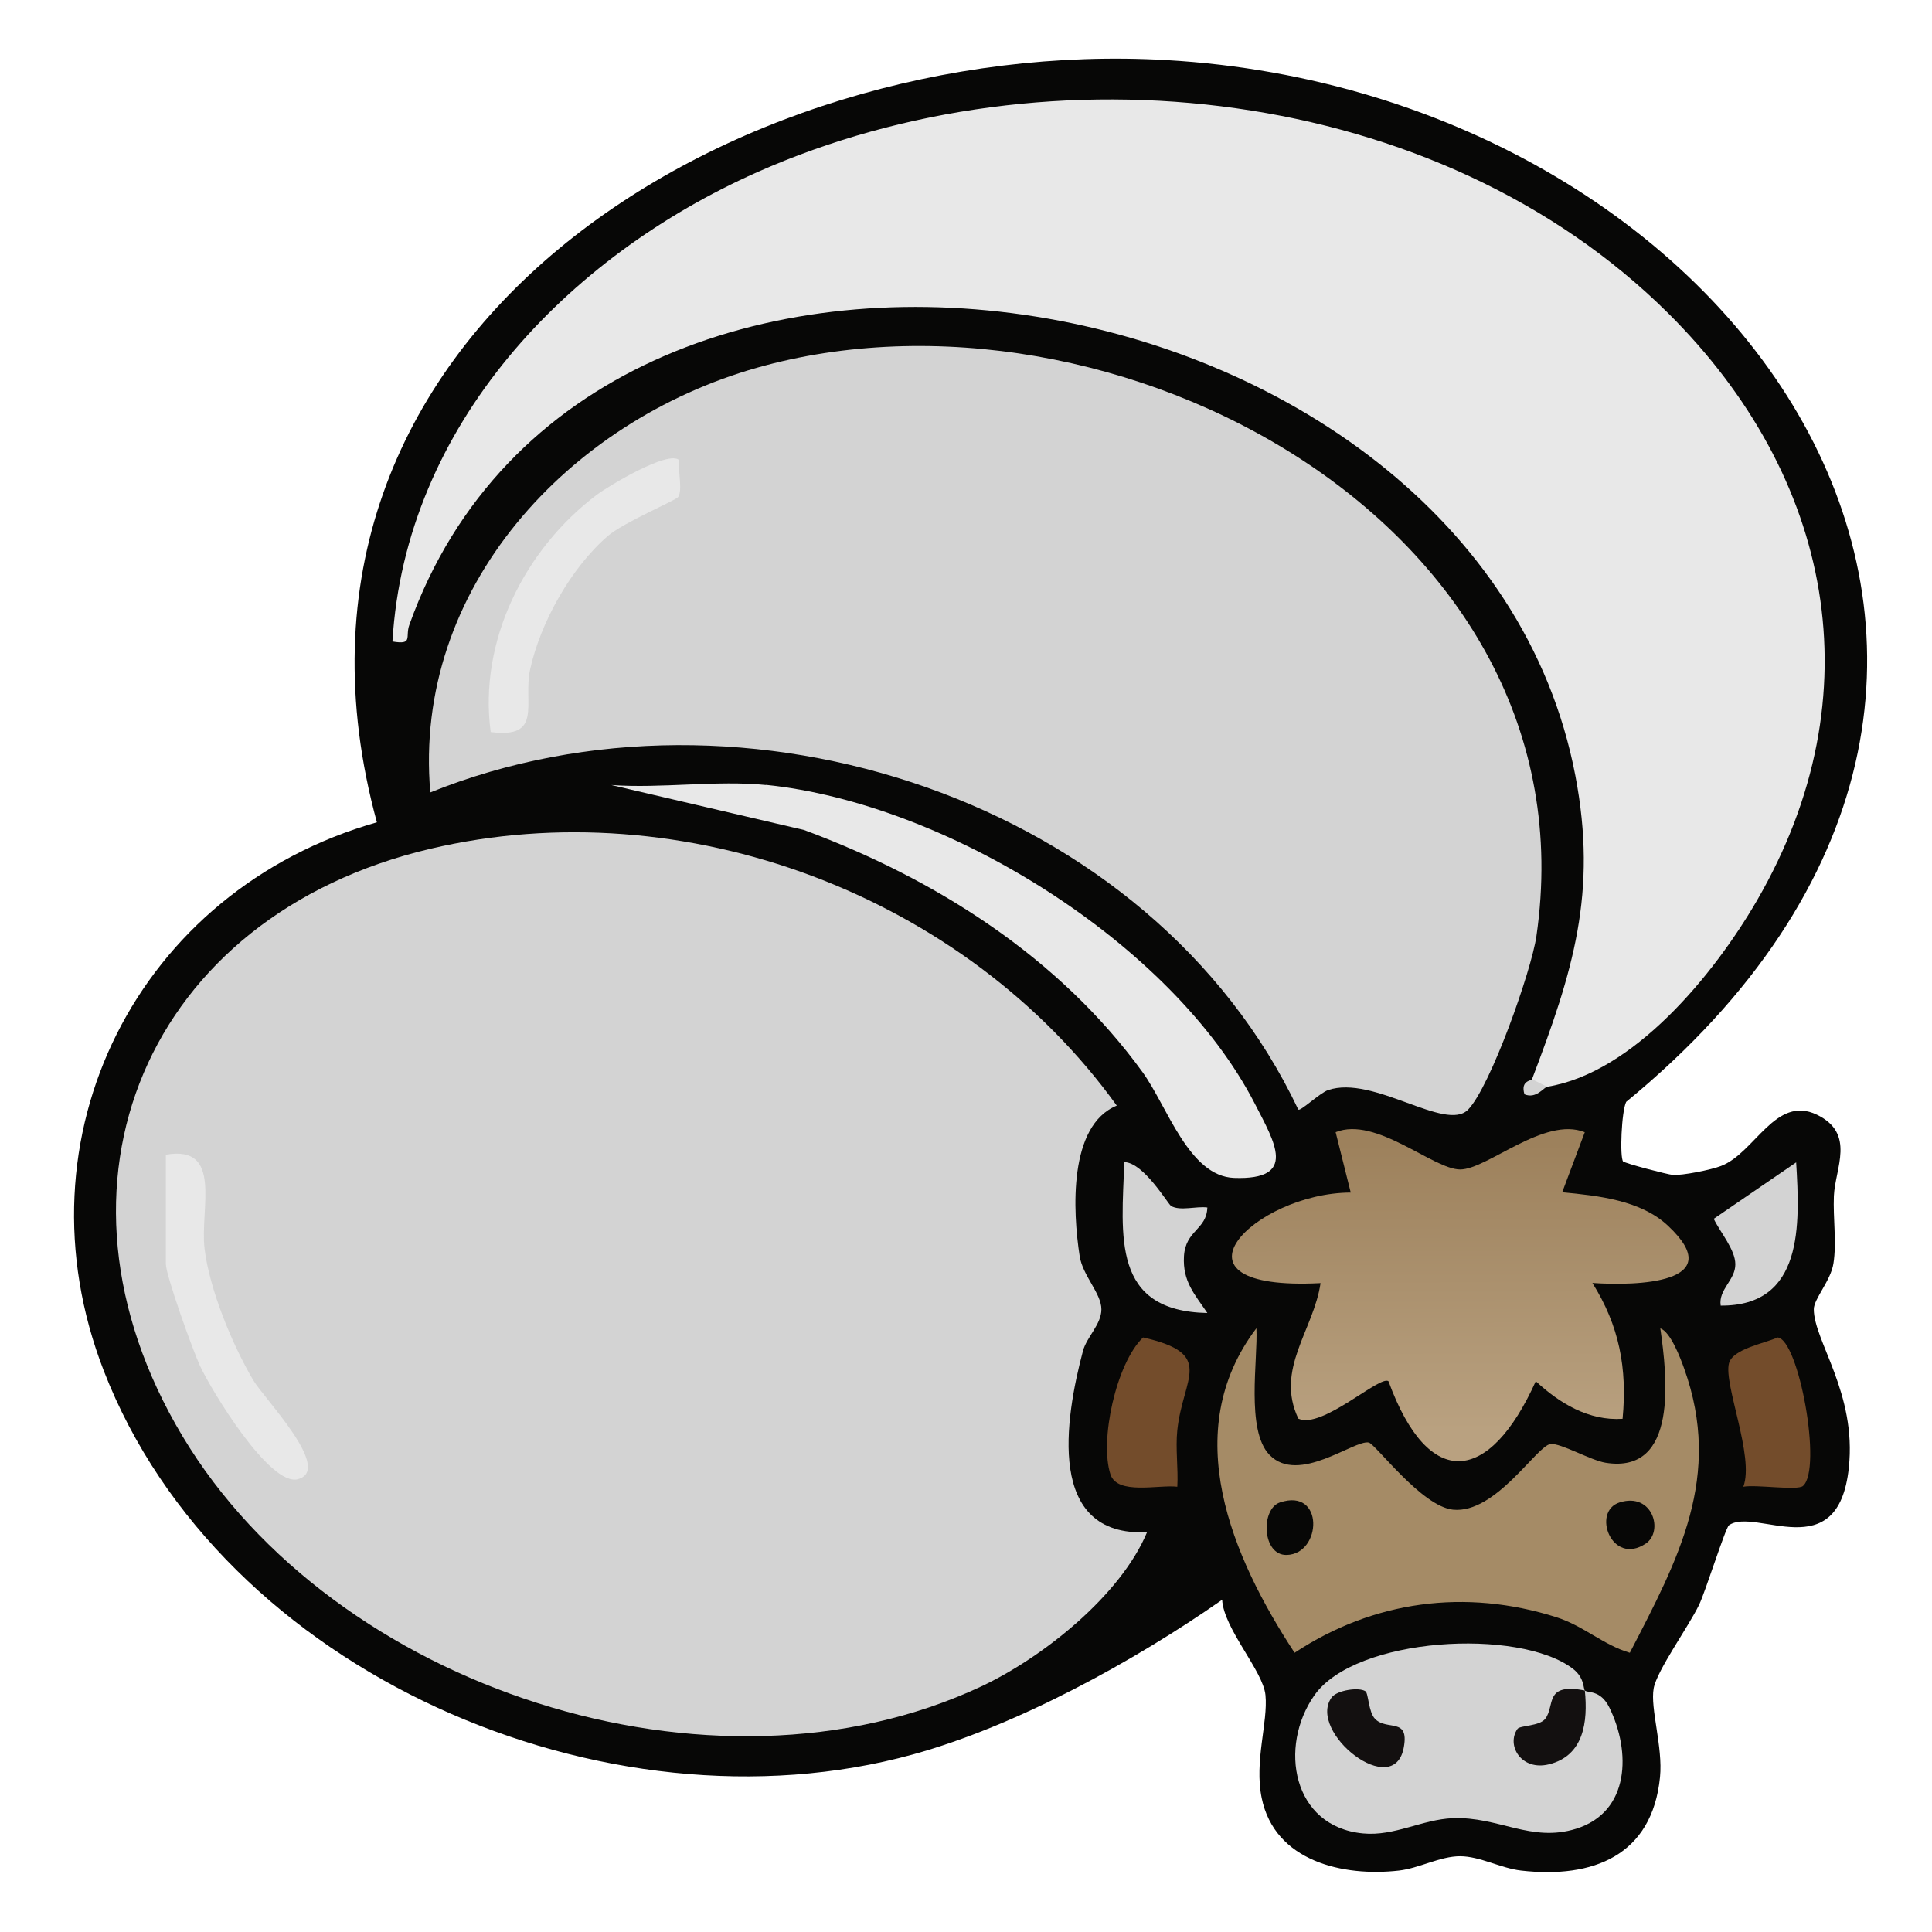 <?xml version="1.0" encoding="UTF-8"?>
<svg id="uuid-d949adf3-cf18-48f4-8a86-50bd6a04663f" data-name="fill_buffalomozzarella" xmlns="http://www.w3.org/2000/svg" xmlns:xlink="http://www.w3.org/1999/xlink" viewBox="0 0 128 128">
  <defs>
    <linearGradient id="uuid-45f83a16-1cc4-4187-aeeb-d333292a77b6" x1="-1582.54" y1="-440.48" x2="-1582.44" y2="-402.48" gradientTransform="translate(888 296) scale(.5)" gradientUnits="userSpaceOnUse">
      <stop offset="0" stop-color="#9d815c"/>
      <stop offset="1" stop-color="#b9a180"/>
    </linearGradient>
  </defs>
  <path d="M107.55,76.95c.11.13,2.96.87,3.27.89.64.05,2.56-.34,3.2-.59,2.24-.85,3.6-4.72,6.35-3.4,2.59,1.25,1.21,3.54,1.13,5.39-.06,1.46.19,3.09-.03,4.47-.18,1.15-1.3,2.34-1.3,3.03,0,2.1,2.85,5.56,2.32,10.5-.7,6.66-6.19,2.58-7.94,3.81-.23.16-1.55,4.37-1.98,5.27-.71,1.47-2.8,4.36-3.01,5.54-.24,1.33.62,3.87.42,5.88-.52,5.21-4.45,6.73-9.2,6.19-1.34-.15-2.73-.95-4.05-.95s-2.71.8-4.05.95c-3.68.42-8.23-.6-9.09-4.81-.5-2.44.43-5.01.25-6.82-.16-1.61-2.76-4.38-2.87-6.31-5.81,4.06-13.62,8.36-20.5,10.25-20.32,5.59-45.82-5.4-53.59-25.41-6.04-15.55,2.28-31.85,18.09-36.35C16.15,22.13,48.52,2.33,77.27,3.98c38.4,2.19,64.94,40.72,30.47,69.02-.31.61-.44,3.68-.2,3.96Z" style="fill: #070706;"/>
  <path d="M76,101.5c-1.74,4.19-6.91,8.32-11.01,10.24-17.81,8.34-42.89.11-52.9-16.59-10-16.69-2.33-34.49,16.4-38.91,16.83-3.97,35.46,3.07,45.5,17.01-3.21,1.31-2.92,7-2.46,9.97.2,1.3,1.44,2.47,1.44,3.53,0,.99-.98,1.84-1.22,2.75-1.2,4.51-2.46,12.34,4.25,12.01Z" style="fill: #d3d3d3;"/>
  <path d="M86.01,73.5c-9.74-20.53-36.75-29.36-57.5-21-1.18-13.53,9.17-24.59,21.62-28.13,23.5-6.67,55.63,10.38,51.66,37.66-.33,2.28-3.04,9.95-4.52,11.48s-6.26-2.31-9.28-1.29c-.53.18-1.85,1.43-1.97,1.29Z" style="fill: #d3d3d3;"/>
  <path d="M101.5,71.5c2.7-7.1,4.36-12.34,2.87-20.12C97.8,17.11,39.22,7.57,27.12,41.4c-.29.8.28,1.34-1.12,1.1.86-14.34,11.56-25.49,24.16-31.09,19.39-8.61,45.11-5.8,60.35,9.33,10.89,10.81,13.8,25.28,5.9,38.91-2.87,4.95-8.19,11.42-13.9,12.35-.68.24-1.22.31-1-.5Z" style="fill: #e8e8e8;"/>
  <path d="M105,75l-1.5,3.99c2.39.23,5.21.52,7.02,2.23,4.07,3.82-2.08,3.98-5.02,3.78,1.78,2.83,2.32,5.66,2,9-2.23.15-4.18-1.03-5.75-2.49-3.07,6.81-7.09,7.31-9.76,0-.57-.42-4.4,3.2-5.97,2.48-1.56-3.27,1.02-5.88,1.47-8.98-10.96.56-4.38-5.98,2-6l-1-4c2.67-1.08,6.46,2.47,8.25,2.47s5.58-3.54,8.25-2.47Z" style="fill: url(#uuid-45f83a16-1cc4-4187-aeeb-d333292a77b6);"/>
  <path d="M84.11,96.39c1.92,1.99,5.61-1.01,6.57-.82.45.09,3.5,4.24,5.59,4.45,2.83.28,5.55-4.25,6.46-4.35.68-.07,2.65,1.08,3.64,1.24,4.85.78,4.08-5.75,3.63-8.9.68.22,1.35,2.01,1.58,2.66,2.56,7.14-.37,12.6-3.6,18.83-1.75-.51-3.07-1.79-4.88-2.36-6-1.9-12.09-1.1-17.33,2.36-4.16-6.34-7.72-14.65-2.53-21.5.11,2.06-.71,6.75.86,8.38Z" style="fill: #a58b66;"/>
  <path d="M105,112q-1.24,1.21,0,0c.18.18,1.03-.07,1.62,1.12,1.43,2.9,1.39,6.92-2.2,8.04-2.98.93-5.13-.82-8.17-.7-2.03.08-3.87,1.21-5.94,1.01-4.7-.44-5.61-5.76-3.23-9.15,2.72-3.88,13.57-4.48,17.13-1.76.78.6.68,1.33.79,1.44Z" style="fill: #d3d3d3;"/>
  <path d="M50.75,52c11.99,1.22,26.93,10.51,32.39,21.13,1.31,2.55,2.86,5.06-1.38,4.91-2.99-.11-4.42-4.73-6.05-6.99-5.52-7.62-13.71-12.82-22.44-16.06l-12.77-2.98c3.3.24,7-.33,10.25,0Z" style="fill: #e8e8e8;"/>
  <path d="M78,98.5c-1.22-.15-3.98.57-4.43-.82-.73-2.23.37-7.35,2.16-9.07,4.82,1.09,2.64,2.63,2.27,6.14-.13,1.24.07,2.51,0,3.75Z" style="fill: #734c2b;"/>
  <path d="M119.45,98.45c-.37.32-3.12-.11-3.95.05.75-1.98-1.32-6.8-.95-8.18.26-.96,2.35-1.31,3.22-1.71,1.4.12,2.98,8.72,1.68,9.84Z" style="fill: #734c2b;"/>
  <path d="M77.59,79.9c.59.35,1.68,0,2.4.1-.05,1.49-1.45,1.49-1.55,3.24-.09,1.67.7,2.49,1.55,3.75-6.36-.13-5.68-5.09-5.5-10,1.29.04,2.88,2.77,3.09,2.9Z" style="fill: #d3d3d3;"/>
  <path d="M119,77c.25,4.13.5,9.54-5,9.5-.16-1.08.98-1.69.97-2.74,0-.97-1.01-2.13-1.43-3.01l5.46-3.74Z" style="fill: #d3d3d3;"/>
  <path d="M102.5,72c-.2.03-.73.83-1.5.5-.28-.92.46-.89.5-1l1,.5Z" style="fill: #d3d3d3;"/>
  <path d="M11,76.5c3.77-.65,2.25,3.55,2.55,6.2.31,2.69,1.85,6.42,3.24,8.76.71,1.2,5.29,5.9,2.95,6.54-1.86.51-5.73-5.87-6.49-7.51-.48-1.03-2.26-5.99-2.26-6.74v-7.25Z" style="fill: #e8e8e8;"/>
  <path d="M45,30.5c-.1.67.24,1.97-.07,2.43-.15.22-3.6,1.67-4.66,2.58-2.43,2.1-4.47,5.73-5.15,8.85-.48,2.23.89,4.59-2.61,4.14-.81-6.02,2.24-12.11,7.03-15.72.76-.57,4.8-3.01,5.47-2.28Z" style="fill: #e8e8e8;"/>
  <path d="M84.8,99.54c2.95-.99,2.78,3.42.45,3.48-1.64.04-1.74-3.05-.45-3.48Z" style="fill: #070706;"/>
  <path d="M107.3,99.54c2.2-.7,2.94,1.93,1.73,2.73-2.26,1.5-3.6-2.14-1.73-2.73Z" style="fill: #070706;"/>
  <path d="M90.46,112.04c.21.15.2,1.4.65,1.85.79.79,2.25-.12,1.9,1.85-.62,3.61-6.4-.97-4.8-3.26.36-.52,1.86-.71,2.25-.43Z" style="fill: #131010;"/>
  <path d="M105,112c.21,2.08-.07,4.32-2.37,4.89-1.86.46-2.85-1.28-2.09-2.35.17-.23,1.46-.17,1.84-.67.66-.86-.1-2.4,2.62-1.87Z" style="fill: #131010;"/>
</svg>